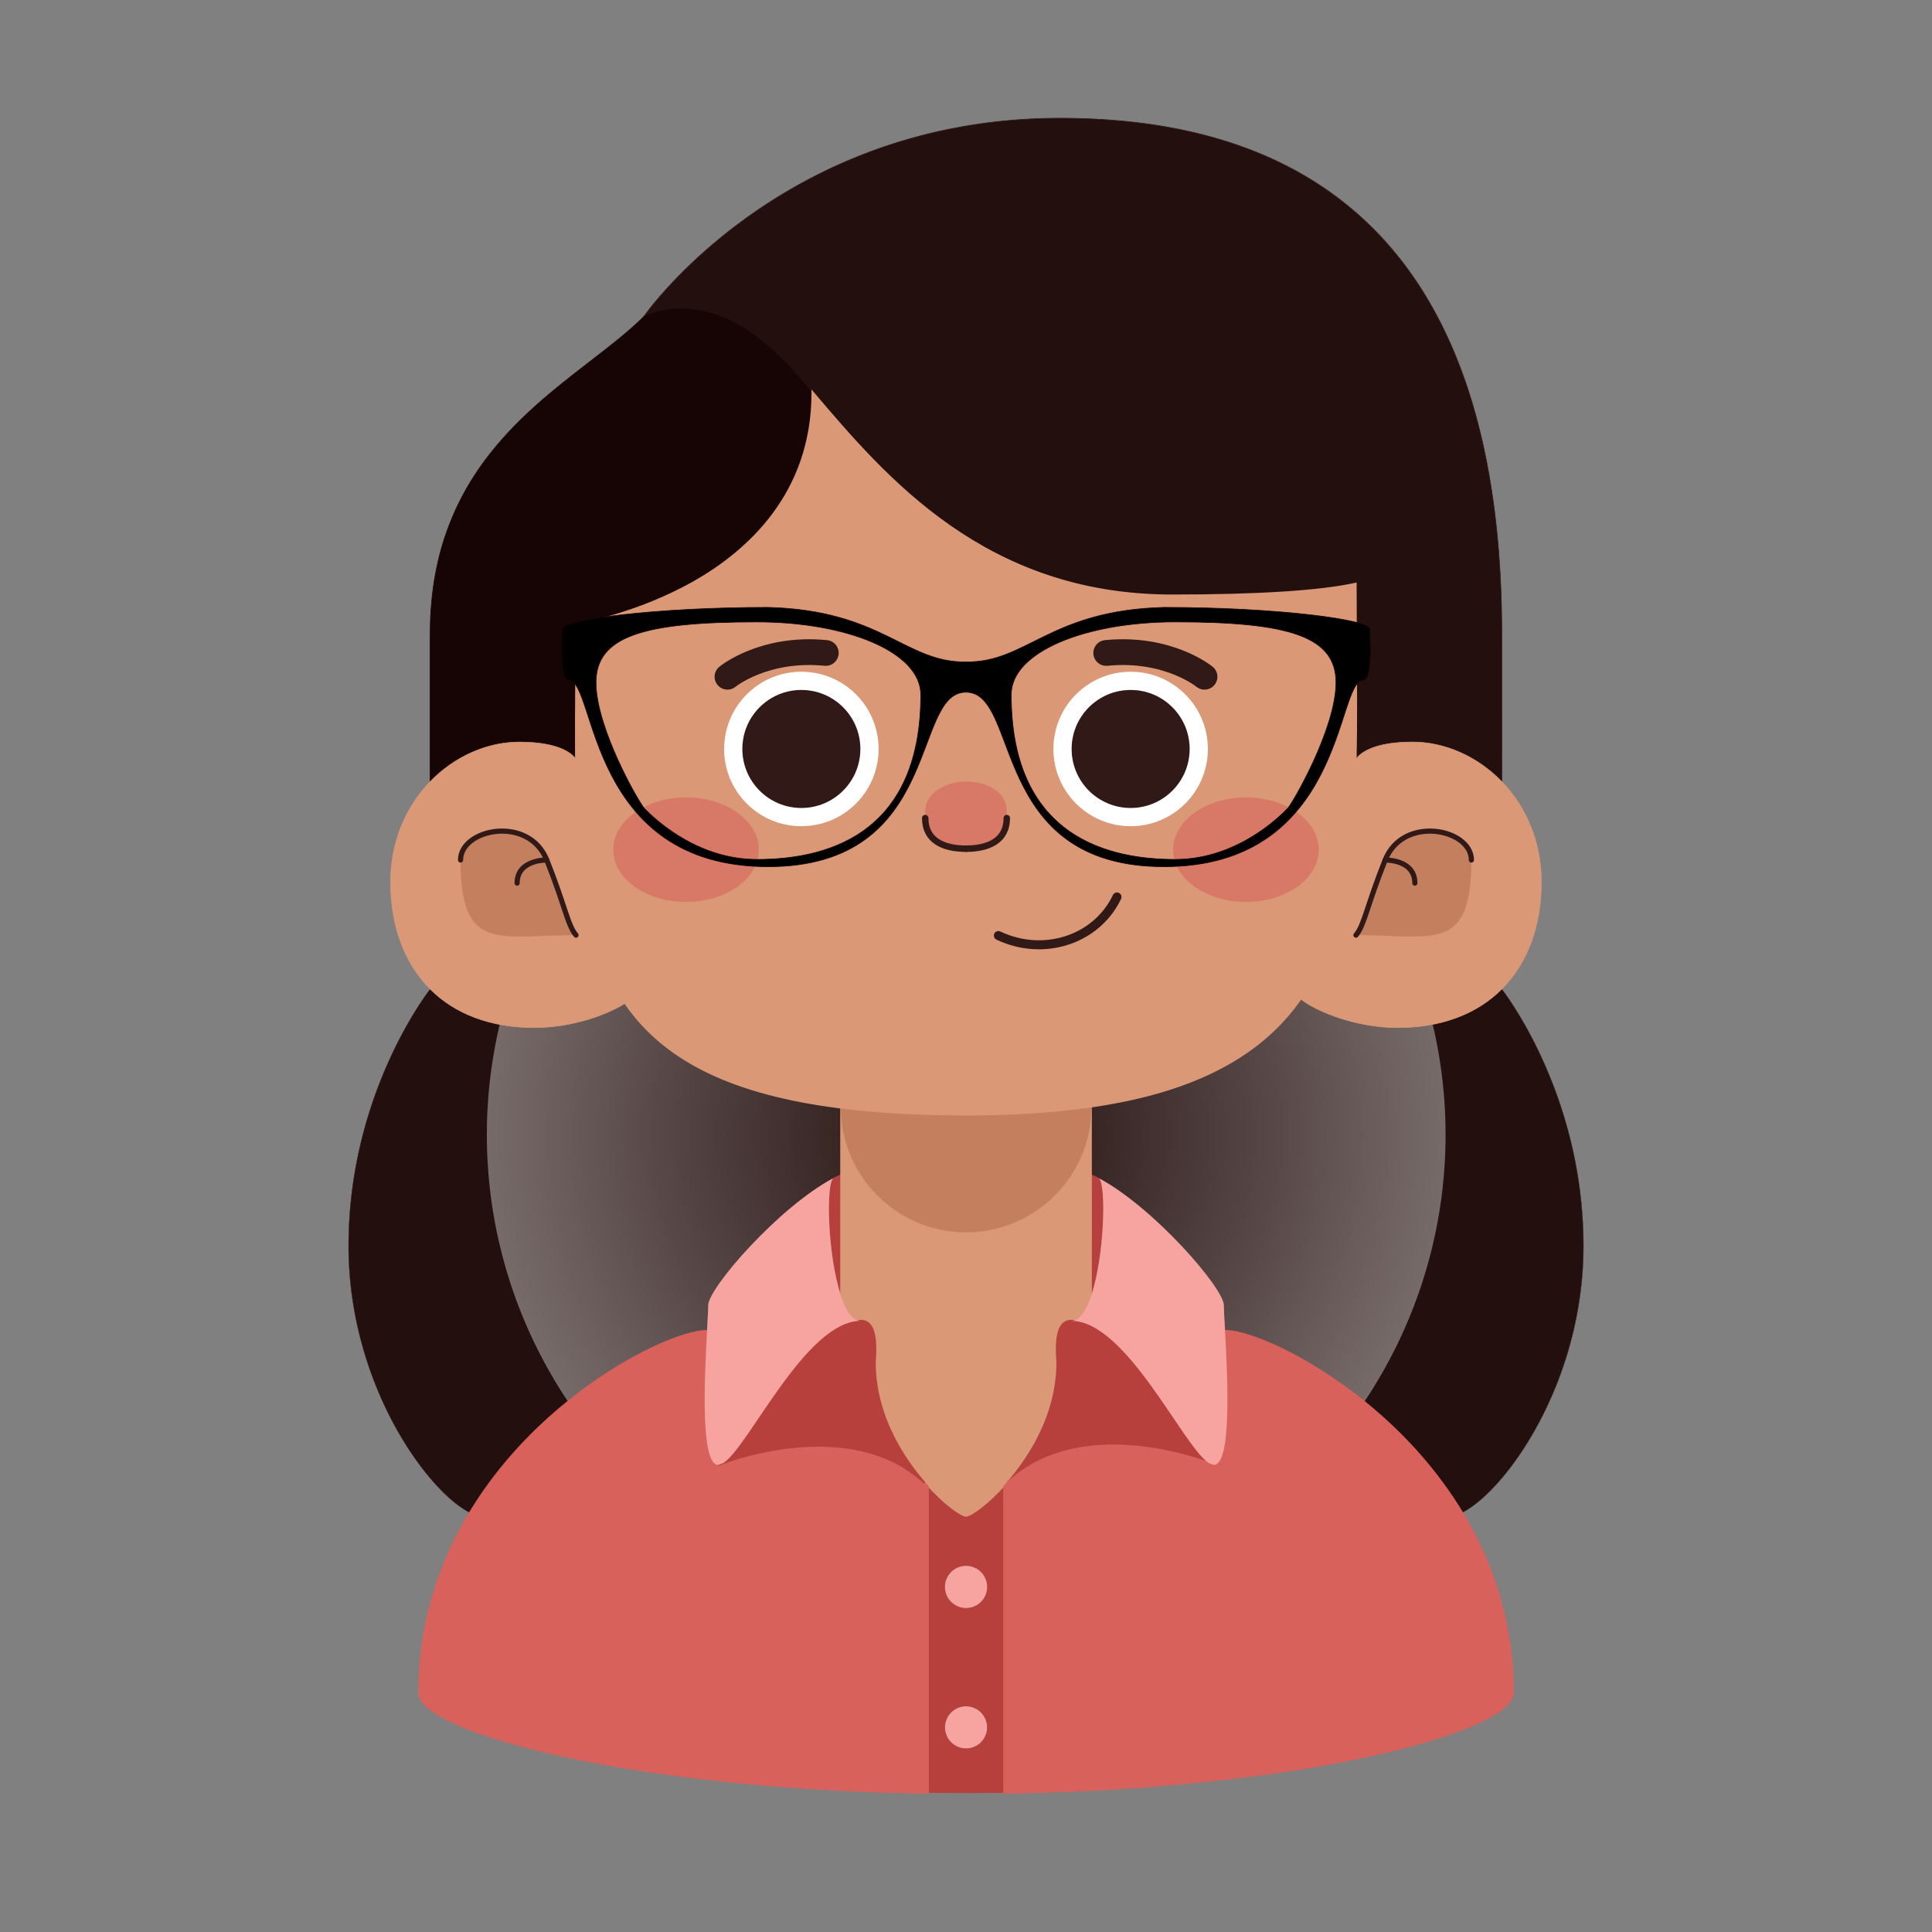 <svg xmlns="http://www.w3.org/2000/svg" xmlns:xlink="http://www.w3.org/1999/xlink" viewBox="0 0 3000 3000"><rect x="0" y="0" width="3000" height="3000" fill="#808080" stroke="none"/><defs><style>.cls-1{isolation:isolate;}.cls-2{fill:#23100e;}.cls-3{fill:#301916;}.cls-4{fill:#160504;}.cls-5{mix-blend-mode:multiply;opacity:0.38;fill:url(#Degradado_sin_nombre_22);}.cls-6{fill:#b7403d;}.cls-7{fill:#d87866;}.cls-8{fill:#c47f5e;}.cls-9{fill:#da9876;}.cls-10{fill:#f7a39f;}.cls-11{fill:#d8615b;}.cls-12,.cls-13,.cls-14,.cls-16{fill:none;stroke:#301916;stroke-linecap:round;stroke-linejoin:round;}.cls-12{stroke-width:8px;}.cls-13{stroke-width:10px;}.cls-14{stroke-width:14px;}.cls-15{stroke:#160504;stroke-miterlimit:10;}.cls-16{stroke-width:40px;}.cls-17{fill:#fff;}</style><radialGradient id="Degradado_sin_nombre_22" cx="1500.33" cy="1761.99" r="744.35" gradientUnits="userSpaceOnUse"><stop offset="0" stop-color="#23100e"/><stop offset="0.15" stop-color="#402f2d"/><stop offset="0.49" stop-color="#897e7d"/><stop offset="0.99" stop-color="#fcfcfc"/><stop offset="1" stop-color="#fff"/></radialGradient></defs><g class="cls-1"><g id="Capa_3" data-name="Capa 3"><path class="cls-2" d="M2193.35,1152.19c-75.95,0-87.84,27.72-87.84,26.64l-1,0c1.68-75.75.09-183.9.05-269.68-42.45,9.29-124.82,18.19-284.59,18.19-289.44,0-444.77-184-557.89-317.17h0c-17.48-20.56-34-39.27-49.73-55.06C1095,437.78,1000.78,491,999.54,491.71c1.66-2.39,214.47-308.15,646.22-308.15,396,0,686.23,204.48,686.23,800.64v229.44C2294.24,1174.66,2243.6,1152.19,2193.35,1152.19Z"/><path class="cls-3" d="M2332.5,1214.88l-.86-.89c-37.74-39-88.14-61.3-138.29-61.3-62.09,0-81.59,18.22-87.09,26-.33.46-.5.72-.89.6h0l-1.36,0,0-.5c1.14-51.84.76-118.77.39-183.5q-.26-45.24-.35-85.55c-55.28,12-150.85,18.07-284.08,18.07-288.62,0-443.77-182.58-557-315.89l-1.36-1.61c-21-24.76-35.88-41.19-49.58-54.89-60.55-60.55-114.75-74.63-149.56-75.78-37.81-1.25-61.62,11.93-62.62,12.5l-1.9,1.07,1.24-1.8c2.22-3.19,55.51-79,161.95-155.09A818.93,818.93,0,0,1,1362.71,230.9c89.25-31.74,184.48-47.84,283-47.84,455.69,0,686.74,269.54,686.74,801.14Zm-139.15-63.19c50,0,100.32,22.11,138.15,60.72V984.2c0-530.93-230.72-800.14-685.74-800.14-223.07,0-386.38,83.25-484.1,153.09-98.94,70.7-151.87,141.17-160.51,153.16,6.4-3.15,28.7-12.75,61.3-11.66,22.3.73,45,6.29,67.53,16.49,28.06,12.73,55.89,32.78,82.7,59.59,13.74,13.74,28.62,30.22,49.76,55.09l1.23,1.46C1376.83,744.44,1531.8,926.82,1820,926.82c133.65,0,229.36-6.12,284.48-18.18l.6-.13v.62q0,40.61.35,86.17c.37,64.52.75,131.24-.38,183h.32l.11-.16C2111,1170.21,2130.79,1151.69,2193.35,1151.69Z"/><path class="cls-4" d="M895.52,981.09v.23c0,69.95-1.07,135.92-.6,197.51h-.51c0,1.08-11.88-26.64-87.84-26.64-50.22,0-100.81,22.44-138.56,61.38h0V984.2c0-296.64,227.68-388.64,331.53-492.48h0c1.24-.7,95.48-53.93,212.79,63.37,15.78,15.79,32.25,34.5,49.73,55.06h0C1262.06,933.41,1082.88,977.71,895.52,981.09Z"/><path class="cls-4" d="M668,1214.28l-.51-.5V984.2c0-231.56,138-338.08,248.85-423.68,30.85-23.81,60-46.31,82.83-69.15l.12-.1c1-.56,25-13.88,63.15-12.62,22.3.73,45,6.29,67.53,16.49,28.06,12.73,55.89,32.78,82.7,59.59,13.74,13.74,28.62,30.22,49.76,55.09l.11.14v.18c0,147.83-37,247.87-113.2,305.83-31.77,24.18-70.18,41.09-117.4,51.68C994.1,976.14,950.9,980.57,896,981.58c0,29.33-.19,58.06-.38,85.84-.25,38.94-.5,75.72-.23,111.41v.5h-.87c-.39.12-.56-.14-.89-.6-5.5-7.83-25-26-87.09-26-50.11,0-100.48,22.32-138.21,61.23ZM999.85,492.11C977,515,947.81,537.5,917,561.31,806.27,646.77,668.5,753.13,668.5,984.2v228.15c37.82-38.57,88.07-60.66,138.08-60.66,62.3,0,82.15,18.36,87.84,26.37-.26-35.45,0-72,.23-110.64.19-27.87.38-56.69.38-86.1v-.72h.49c79.76-1.44,180.63-10.17,253.23-65.41,75.88-57.74,112.78-157.45,112.8-304.86-21-24.76-35.88-41.19-49.58-54.89-60.55-60.55-114.75-74.63-149.56-75.78C1025.16,478.41,1001.48,491.2,999.85,492.11Z"/><path class="cls-2" d="M668,1536c37.51,37.49,91.75,59.75,161.61,59.75,54.9,0,109.8-18,141.77-38.18,57.78,84,158.56,139.58,333.81,161.72v104.56q-4.5,2.07-9.11,4.47a3.26,3.26,0,0,0-2.43,1.28c-85.2,45.6-193.9,170.83-193.9,197.39,0,6.69-.84,21.06-1.86,39.68-56.57,0-255.63,96.23-368,282.27h0c-67.11-33.65-188.58-201-188.58-414.29C541.28,1695.56,668,1536,668,1536Z"/><path class="cls-3" d="M729.92,2349.32l-.21-.23c-37.29-18.72-84.2-73.62-119.52-139.88a592.6,592.6,0,0,1-49.12-124.58,577.86,577.86,0,0,1-20-150,687.93,687.93,0,0,1,19.8-163.19,718,718,0,0,1,43.58-125.87c31.33-69,63.07-109.34,63.39-109.74l.17-.22.2.2c39.06,39,94.89,59.68,161.44,59.68,59.85,0,113.7-20.55,141.63-38.14l.21-.13.13.2C1033,1646.64,1139,1698,1305.23,1719l.22,0V1824l-.15.07c-3,1.38-6.06,2.88-9.11,4.46l-.11,0a3,3,0,0,0-2.24,1.19l-.07.06C1256,1850,1209,1888.56,1164.94,1935.57c-38.23,40.76-64.94,78.34-64.94,91.38,0,5.93-.67,18.09-1.51,33.49l-.36,6.44h-.24c-27,0-89.51,22.33-162.93,71.33-59.25,39.55-142.89,108.22-204.87,210.82Zm-61.89-813c-2.57,3.3-33.06,43.1-63.16,109.42-28.9,63.64-63.33,165.41-63.33,288.84,0,119.63,37.57,215.24,69.09,274.37,35.22,66.09,82,120.85,119.15,139.6,26.22-43.36,58.81-84.55,96.88-122.44a720,720,0,0,1,108-88.33c73.29-48.92,135.77-71.28,163-71.42l.33-6c.85-15.39,1.51-27.54,1.51-33.46,0-13.16,26.76-50.88,65.07-91.73,44.11-47,91.1-85.6,128.93-105.86A3.48,3.48,0,0,1,1296,1828c3-1.55,6-3,8.94-4.38V1719.47c-86-10.89-155-29.74-210.82-57.64-52.56-26.27-92.74-60.28-122.82-104-28,17.6-81.88,38.09-141.69,38.09-34.08,0-65.38-5.33-93-15.83A193.77,193.77,0,0,1,668,1536.34Z"/><path class="cls-2" d="M1706.77,1829.71q-6-3.23-11.82-5.9V1719l-.14-1.43c165.71-24.16,264.85-82.28,324-166.74,29.57,22.67,90.53,44.92,151.5,44.92,69.88,0,124.13-22.27,161.64-59.79l0,0s126.73,159.6,126.73,398.64c0,213.12-121.34,380.46-188.48,414.24-112.41-186-311.45-282.21-368-282.21-1-18.62-1.86-33-1.86-39.68C1900.38,2000.42,1791.92,1875.44,1706.77,1829.71Z"/><path class="cls-3" d="M2270.15,2349.17l-.12-.2c-62-102.58-145.63-171.24-204.87-210.78-73.42-49-135.92-71.31-162.91-71.31H1902l-.36-6.44c-.84-15.4-1.52-27.56-1.52-33.49,0-13-26.64-50.55-64.8-91.25-44-46.93-90.9-85.48-128.67-105.77h0c-4-2.16-8-4.14-11.81-5.89l-.14-.07V1719l-.17-1.64.24,0c155.23-22.63,261.15-77.14,323.83-166.63l.15-.22.21.16c29.08,22.3,90.41,44.87,151.35,44.87,66.57,0,122.4-20.65,161.46-59.72l.18-.17.23.23c.32.4,32.06,40.73,63.39,109.74a718,718,0,0,1,43.58,125.87A687.93,687.93,0,0,1,2459,1934.6c0,212.78-120.91,380.41-188.6,414.46Zm-367.67-282.79c27.2.13,89.67,22.49,163,71.39a721,721,0,0,1,108,88.32c38.07,37.89,70.67,79.07,96.89,122.42,67.63-34.25,188.12-201.56,188.12-413.91,0-123.43-34.43-225.2-63.33-288.84-30.25-66.64-60.88-106.5-63.19-109.47a193.81,193.81,0,0,1-68.58,43.83c-27.65,10.51-59,15.84-93,15.84-28.4,0-58.7-4.83-87.61-14-25.79-8.16-48.45-19.1-63.84-30.84-30.87,44-70.77,78.63-122,105.84-54.61,29-120.63,48.9-201.8,60.75l.11,1.2v104.71c3.78,1.74,7.71,3.71,11.68,5.84h0c37.83,20.31,84.77,58.9,128.8,105.87,38.24,40.79,64.94,78.45,64.94,91.59,0,5.92.67,18.07,1.52,33.46Z"/><circle class="cls-5" cx="1500.33" cy="1761.99" r="744.35"/><path class="cls-6" d="M1706.77,1829.71c11.29,13.53,7.83,120.27-11.74,180.41l-.08,0V1823.81Q1700.77,1826.48,1706.77,1829.71Z"/><path class="cls-6" d="M1305.19,1823.81v186c-19.57-60.41-23-167.43-11.54-180.3l2.43-1.28Q1300.69,1825.88,1305.19,1823.81Z"/><ellipse class="cls-7" cx="1065.28" cy="1319.36" rx="115.08" ry="83.16"/><path class="cls-7" d="M1065.29,1403.52c-64,0-116.08-37.75-116.08-84.16s52.07-84.16,116.08-84.16,116.08,37.75,116.08,84.16S1129.29,1403.52,1065.29,1403.52Zm0-166.32c-62.91,0-114.08,36.86-114.08,82.16s51.17,82.16,114.08,82.16,114.08-36.86,114.08-82.16S1128.19,1237.2,1065.29,1237.2Z"/><path class="cls-8" d="M1694.81,1717.53l.14,1.43c0,107.63-87.25,194.88-194.87,194.88s-194.73-87.09-194.89-194.59c56.76,7.17,121.34,10.84,194.82,10.84h.07C1573.51,1730.09,1638.06,1725.8,1694.81,1717.53Z"/><path class="cls-7" d="M1934.72,1236.2c63.55,0,115.07,37.23,115.07,83.16s-51.52,83.16-115.07,83.16-115.07-37.23-115.07-83.16S1871.16,1236.2,1934.72,1236.2Z"/><path class="cls-7" d="M1934.72,1403.52c-64,0-116.08-37.75-116.08-84.16s52.08-84.16,116.08-84.16,116.07,37.75,116.07,84.16S1998.73,1403.52,1934.72,1403.52Zm0-166.32c-62.9,0-114.08,36.86-114.08,82.16s51.18,82.16,114.08,82.16,114.07-36.86,114.07-82.16S1997.62,1237.2,1934.72,1237.2Z"/><path class="cls-9" d="M2393.51,1369.63c0,67.33-21,125.73-61.56,166.29-37.51,37.52-91.76,59.79-161.64,59.79-61,0-121.93-22.25-151.5-44.92,66.23-94.54,82.35-222.1,85.68-372l1,0c0,1.08,11.89-26.64,87.84-26.64,50.25,0,100.89,22.47,138.64,61.45C2368.9,1251.73,2393.51,1305.58,2393.51,1369.63Z"/><path class="cls-9" d="M2170.32,1596.08c-61.08,0-122.57-22.63-151.73-45l-.29-.22.21-.29c70.21-100.22,82.64-237.91,85.61-371.78v-.37l1.26,0,.15-.21c5.58-8,25.31-26.43,87.81-26.43,50.38,0,101,22.44,138.91,61.57,39.74,41,61.63,96.51,61.63,156.25,0,68.63-21.33,126.22-61.67,166.56C2293,1575.37,2237.06,1596.08,2170.32,1596.08Zm-151-45.37c29.18,22.21,90.27,44.62,151,44.62,66.54,0,122.34-20.63,161.37-59.67,40.2-40.2,61.45-97.61,61.45-166,0-59.54-21.81-114.85-61.41-155.73-37.76-39-88.2-61.34-138.38-61.34-62.15,0-81.68,18.26-87.19,26.11-.32.45-.46.64-.75.55l0,0h-.5C2101.87,1312.93,2089.41,1450.44,2019.33,1550.71Z"/><path class="cls-9" d="M894.92,1178.83c1.18,156.93,12.32,285.39,76.46,378.7-32,20.14-86.87,38.18-141.77,38.18-69.86,0-124.1-22.26-161.61-59.75-40.59-40.57-61.59-99-61.59-166.33,0-64.09,24.65-118,61.6-156.06,37.75-38.94,88.34-61.38,138.56-61.38,76,0,87.84,27.72,87.84,26.64Z"/><path class="cls-9" d="M829.62,1596.08c-66.72,0-122.7-20.69-161.88-59.85-40.36-40.35-61.7-98-61.7-166.6,0-59.79,21.91-115.3,61.71-156.32,37.88-39.08,88.48-61.5,138.83-61.5,62.5,0,82.23,18.48,87.81,26.43l.15.22h.76v.37c1.25,166.88,14.47,288.4,76.39,378.49l.23.32-.33.21C943.58,1575.49,889.6,1596.08,829.62,1596.08Zm-23-443.52c-50.15,0-100.55,22.34-138.3,61.27-39.65,40.88-61.49,96.21-61.49,155.8,0,68.44,21.26,125.86,61.48,166.06,39,39,94.83,59.64,161.35,59.64,59.59,0,113.23-20.37,141.23-37.91-61.8-90.14-75-211.57-76.3-378.21h0c-.29.09-.43-.1-.75-.55C888.26,1170.82,868.73,1152.56,806.58,1152.56Z"/><path class="cls-9" d="M1695,2010.09l.08,0c-7.88,24.21-18.37,40.87-31.56,40.87h-.16c-28.7,0-21.5,54.08-21.5,65.15,0,77-39.61,143.28-77.25,186.39-1.77,1.63-3.5,3.31-5.23,5v.81c-27,29.56-52,46.71-59.25,46.71s-32.27-17.15-59.27-46.72v-.8c-1.71-1.7-3.43-3.37-5.18-5-37.66-43.1-77.3-109.45-77.3-186.44,0-11.07,7.2-65.15-21.48-65.15-13.25,0-23.77-16.78-31.66-41.13V1719.25c.16,107.5,87.35,194.59,194.89,194.59S1695,1826.59,1695,1719v291.13Z"/><path class="cls-9" d="M1500.08,2355.46c-7,0-31.64-16.28-59.55-46.85l-.1-.1v-.8c-1.71-1.7-3.41-3.34-5-4.85-28.93-33.11-77.42-101.35-77.42-186.72,0-1.42.12-3.51.26-6.16.75-13.54,2.32-41.7-8.69-53.34a16.78,16.78,0,0,0-12.69-5.27c-12.33,0-23.1-13.93-32-41.39l0-.12V1719.25h.75c.16,107.09,87.41,194.21,194.51,194.21,107.25,0,194.5-87.25,194.5-194.5h.75v290.87l.17.07-.11.34c-8.88,27.29-19.62,41.13-31.93,41.13h-.16a16.77,16.77,0,0,0-12.68,5.27c-11,11.64-9.44,39.8-8.69,53.34.14,2.65.26,4.74.26,6.16,0,85.33-48.46,153.56-77.35,186.64-1.7,1.57-3.42,3.23-5.13,4.93v.81l-.1.1C1531.7,2339.18,1507.1,2355.46,1500.08,2355.46Zm-58.9-47.25c27.72,30.34,52,46.5,58.9,46.5s31.15-16.16,58.88-46.49v-.82l.11-.11c1.75-1.75,3.51-3.45,5.23-5,28.79-33,77.14-101,77.14-186.11,0-1.4-.11-3.48-.26-6.12-.76-13.64-2.33-42,8.9-53.89a17.48,17.48,0,0,1,13.22-5.51h.16c11.75,0,22.52-14,31.15-40.41l0-.12V1736.15c-8.73,99.65-92.63,178.06-194.5,178.06a195.29,195.29,0,0,1-194.51-178V2009.8c8.66,26.7,19.47,40.82,31.27,40.82a17.49,17.49,0,0,1,13.23,5.51c11.23,11.87,9.66,40.25,8.9,53.89-.14,2.64-.26,4.72-.26,6.12,0,85.12,48.37,153.19,77.21,186.19,1.65,1.53,3.4,3.21,5.15,5l.11.11Z"/><path class="cls-9" d="M2018.81,1550.79c-59.15,84.46-158.29,142.58-324,166.74-56.75,8.27-121.3,12.56-194.73,12.56H1500c-73.48,0-138.06-3.67-194.82-10.84-175.25-22.14-276-77.67-333.81-161.72-64.14-93.31-75.28-221.77-76.46-378.7-.47-61.59.6-138.6.6-208.55,0,0,366.54-57.36,366.54-360.13,113.12,133.13,268.45,315,557.89,315,159.77,0,242.14-8.9,284.59-18.19,0,85.78,1.63,196.09-.05,271.84C2101.16,1328.69,2085,1456.25,2018.81,1550.79Zm31-231.43c0-45.93-51.52-83.16-115.07-83.16s-115.07,37.23-115.07,83.16,51.51,83.16,115.07,83.16S2049.79,1365.29,2049.79,1319.36Zm-869.43,0c0-45.93-51.53-83.16-115.08-83.16s-115.08,37.23-115.08,83.16,51.52,83.16,115.08,83.16S1180.36,1365.29,1180.36,1319.36Z"/><path class="cls-9" d="M1500.08,1732.09c-72.48,0-138.11-3.65-195.14-10.86-166.94-21.09-273.45-72.74-335.2-162.57-62.27-90.58-75.56-212.49-76.82-379.81-.27-36,0-76.51.24-119.38.18-29.57.37-60.14.37-89.19v-1.71l1.69-.27c.91-.14,92.41-14.9,182.68-66.34,83.1-47.35,182.15-136.41,182.15-291.81v-5.44l3.53,4.14C1376.3,741.5,1530.67,923.16,1820,923.16c133.54,0,229.14-6.1,284.16-18.14l2.42-.53V907c0,27,.18,55.84.35,86.4.37,65.65.76,133.54-.39,185.48-3,134.23-15.49,272.35-86,373.09h0c-31,44.34-71.2,79.21-122.74,106.6-54.84,29.14-121.12,49.09-202.61,61C1637.82,1727.86,1572.2,1732.09,1500.08,1732.09ZM897.53,972c0,28.55-.19,58.52-.37,87.53-.26,42.85-.51,83.32-.24,119.31,1.26,166.58,14.43,287.84,76.11,377.59,61.06,88.81,166.68,139.93,332.42,160.87,56.85,7.18,122.31,10.82,194.55,10.82,72,0,137.43-4.22,194.53-12.54,154.72-22.56,260.26-76.83,322.65-165.91h0c70-99.86,82.35-237.27,85.32-370.87,1.15-51.89.76-119.75.39-185.38-.16-29.63-.32-57.66-.34-83.94-55.66,11.75-150.7,17.71-282.59,17.71-128.71,0-242-35.31-346.21-107.94-88-61.28-155.37-139.71-209.73-203.67-1,67.32-20.35,127.77-57.61,179.77-30.57,42.66-73.18,79.73-126.63,110.17C995.66,953.4,910.49,969.69,897.53,972Zm1037.19,432.55c-64.55,0-117.08-38.2-117.08-85.16s52.53-85.16,117.08-85.16,117.07,38.2,117.07,85.16S1999.28,1404.52,1934.72,1404.52Zm0-166.32c-62.35,0-113.08,36.41-113.08,81.16s50.73,81.16,113.08,81.16,113.07-36.41,113.07-81.16S1997.07,1238.2,1934.72,1238.2Zm-869.43,166.32c-64.56,0-117.08-38.2-117.08-85.16s52.52-85.16,117.08-85.16,117.08,38.2,117.08,85.16S1129.84,1404.52,1065.29,1404.52Zm0-166.32c-62.36,0-113.08,36.41-113.08,81.16s50.72,81.16,113.08,81.16,113.08-36.41,113.08-81.16S1127.64,1238.2,1065.29,1238.2Z"/><path class="cls-6" d="M1663.47,2051c85.27.24,172.64,193.22,213,220.53-39.16-14.22-206.85-66.82-311.89,31,37.64-43.11,77.25-109.43,77.25-186.39,0-11.07-7.2-65.15,21.5-65.15Z"/><path class="cls-6" d="M1565.58,2303.63l-2.16-2.09c28.72-32.88,76.9-100.69,76.9-185.4,0-1.37-.12-3.44-.26-6.06-.77-13.79-2.36-42.5,9.2-54.73a18.58,18.58,0,0,1,14-5.86h.17c25.56.07,53.32,16.85,84.88,51.29,27,29.51,52.28,66.82,74.54,99.74,22,32.59,41.08,60.73,54.41,69.76l10,6.78-11.37-4.13C1842.62,2260.83,1671,2205.43,1565.58,2303.63Zm97.72-251.14a15.45,15.45,0,0,0-11.86,4.93c-10.68,11.28-9.13,39.12-8.39,52.5.15,2.66.27,4.76.27,6.22,0,75.37-37.63,137.44-66.43,173.88,43.43-33.95,100-49.59,168.39-46.51,53.34,2.4,100.21,15.86,123.79,23.83-13.07-12.51-29.77-37.2-48.66-65.14-22.21-32.83-47.38-70-74.27-99.39-31-33.79-58-50.25-82.68-50.32Z"/><circle class="cls-10" cx="1500.07" cy="2682.25" r="32.76"/><circle class="cls-10" cx="1500.07" cy="2464.16" r="32.76"/><path class="cls-6" d="M1559.33,2782.57l0,1.18q-29.26.45-59.27.45t-59.3-.45l0-1.18V2308.36c27,29.57,52,46.72,59.27,46.72s32.25-17.15,59.25-46.71Zm-26.5-318.41a32.76,32.76,0,1,0-32.75,32.76A32.76,32.76,0,0,0,1532.83,2464.16Zm0,218.09a32.76,32.76,0,1,0-32.75,32.76A32.75,32.75,0,0,0,1532.83,2682.25Z"/><path class="cls-11" d="M2270.24,2348.84c47,77.74,78.85,171.18,78.85,279.84,0,58.07-320.17,148-789.74,155.07l0-1.18v-474.2c1.74-1.9,3.48-3.84,5.23-5.84,105-97.83,272.73-45.23,311.89-31,3.07,2.07,5.87,3.19,8.37,3.19,28.17,0,21.38-135.93,17.42-208.08C1958.79,2066.63,2157.83,2162.83,2270.24,2348.84Z"/><path class="cls-11" d="M1557.88,2785.27l0-2.68v-474.8l.39-.43c1.88-2.06,3.58-4,5.19-5.81l.11-.12c44.93-41.84,106.08-61.33,181.75-57.92,60.2,2.71,112.15,19.5,131.69,26.6l.32.17c2.89,1.94,5.42,2.93,7.54,2.93a7.84,7.84,0,0,0,5.81-2.82c20.12-21.25,13.1-149.09,10.11-203.68l-.09-1.58h1.59c27.25,0,90.16,22.41,163.88,71.6,59.39,39.64,143.24,108.49,205.4,211.33h0c52.46,86.8,79.06,181.21,79.06,280.62,0,15.08-20.14,32.06-58.25,49.1-38.48,17.21-94.4,34.16-161.7,49-156.27,34.49-359.15,55.25-571.26,58.45Zm3-476.32v473.28c211.36-3.27,413.44-24,569.15-58.36,67.11-14.81,122.83-31.7,161.13-48.83,37-16.52,56.47-32.55,56.47-46.36,0-98.85-26.45-192.74-78.63-279.06h0c-61.87-102.39-145.36-170.92-204.5-210.39-71.79-47.91-133-70.23-160.63-71.08,3.3,60.23,9.81,182.31-11,204.3a10.81,10.81,0,0,1-8,3.76c-2.72,0-5.68-1.09-9.06-3.34-33.73-12.23-204.87-67.25-310.14,30.7C1564.13,2305.3,1562.56,2307.07,1560.84,2309Z"/><path class="cls-11" d="M1440.81,2308.36v474.21l0,1.18c-469.57-7.08-789.73-97-789.73-155.07,0-108.63,31.84-202,78.82-279.78,112.39-186,311.45-282.26,368-282.27-4,72.15-10.73,208.08,17.42,208.08,2.51,0,5.31-1.12,8.39-3.2,39.19-14.22,206.9-66.82,311.93,31.07C1437.36,2304.56,1439.08,2306.48,1440.81,2308.36Z"/><path class="cls-11" d="M1442.26,2785.27l-1.5,0c-212.11-3.2-415-24-571.25-58.45-67.31-14.86-123.22-31.81-161.71-49-38.1-17-58.25-34-58.25-49.1,0-99.39,26.6-193.79,79-280.56,62.15-102.87,146-171.72,205.39-211.36,73.73-49.21,136.65-71.63,163.91-71.63h1.59l-.09,1.58c-3,54.59-10,182.43,10.11,203.68a7.86,7.86,0,0,0,5.82,2.82c2.11,0,4.65-1,7.55-2.94l.32-.17c19.56-7.1,71.55-23.89,131.72-26.59,75.67-3.41,136.82,16.11,181.75,58l.1.11c1.68,1.92,3.41,3.86,5.15,5.76l.39.43Zm-346-717.11c-27.64.84-88.86,23.17-160.66,71.09-59.14,39.48-142.63,108-204.49,210.43-52.16,86.29-78.61,180.16-78.61,279,0,13.81,19.53,29.84,56.48,46.36,38.3,17.13,94,34,161.12,48.83,155.71,34.37,357.79,55.09,569.15,58.36V2308.94c-1.6-1.76-3.19-3.54-4.74-5.31-105.23-98-276.42-43-310.17-30.77-3.38,2.25-6.35,3.35-9.07,3.35a10.81,10.81,0,0,1-8-3.76C1086.5,2250.46,1093,2128.38,1096.31,2068.16Z"/><path class="cls-6" d="M1358.33,2116.14c0,77,39.64,143.34,77.3,186.44-105-97.89-272.74-45.29-311.93-31.07,40.37-27.35,127.83-220.52,213.15-220.52C1365.53,2051,1358.33,2105.07,1358.33,2116.14Z"/><path class="cls-6" d="M1434.61,2303.68c-105.4-98.23-277-42.86-310.39-30.76l-11.34,4.12,10-6.77c13.33-9,32.37-37.17,54.4-69.75,22.29-33,47.55-70.3,74.62-99.82,31.59-34.46,59.38-51.21,85-51.21a18.58,18.58,0,0,1,14.05,5.86c11.56,12.23,10,40.94,9.2,54.73-.14,2.62-.25,4.69-.25,6.06,0,84.76,48.19,152.57,76.92,185.45Zm-163.09-60.55c61,0,111.9,15.74,151.74,46.91-28.8-36.45-66.42-98.51-66.42-173.9,0-1.46.11-3.56.26-6.22.74-13.38,2.29-41.22-8.39-52.5a15.46,15.46,0,0,0-11.87-4.93c-24.69,0-51.76,16.43-82.75,50.23-26.92,29.36-52.11,66.61-74.34,99.48-18.9,27.93-35.6,52.63-48.67,65.14,23.59-8,70.49-21.44,123.83-23.83Q1263.34,2243.12,1271.52,2243.13Z"/><path class="cls-10" d="M1305.19,2009.86c7.89,24.35,18.41,41.13,31.66,41.13-85.32,0-172.78,193.17-213.15,220.52-5.43,2-8.39,3.2-8.39,3.2-28.15,0-21.38-135.93-17.42-208.08,1-18.62,1.86-33,1.86-39.68,0-26.56,108.7-151.79,193.9-197.39C1282.24,1842.43,1285.62,1949.45,1305.19,2009.86Z"/><path class="cls-10" d="M1902.24,2066.63c4,72.15,10.75,208.08-17.42,208.08,0,0-3-1.23-8.37-3.19-40.34-27.31-127.71-220.29-213-220.53,13.19,0,23.68-16.66,31.56-40.87,19.57-60.14,23-166.88,11.74-180.41,85.15,45.73,193.61,170.71,193.61,197.24C1900.38,2033.64,1901.22,2048,1902.24,2066.63Z"/><path class="cls-8" d="M894.41,1452.07c-13-15.12-17.28-46.44-45.36-116.64s-133.92-48.6-133.92,0C715.13,1480.28,774.19,1452.07,894.41,1452.07Z"/><path class="cls-8" d="M2105.51,1452.07c13-15.12,17.28-46.44,45.37-116.64s133.91-48.6,133.91,0C2284.79,1480.28,2225.74,1452.07,2105.51,1452.07Z"/><path class="cls-12" d="M715.13,1335.43c0-48.6,105.84-70.2,133.92,0s32.4,101.52,45.36,116.64"/><path class="cls-12" d="M803,1371.29c0-36.94,46.08-35.86,46.08-35.86"/><path class="cls-12" d="M2284.79,1335.43c0-48.6-105.84-70.2-133.91,0s-32.41,101.52-45.37,116.64"/><path class="cls-12" d="M2197,1371.29c0-36.94-46.07-35.86-46.07-35.86"/><path class="cls-7" d="M1500,1314.44c-34.3,0-63.34-14-63.34-54.32,0-32.32,37.37-46.55,63.34-46.55,31.67,0,63.34,15.25,63.34,46.55,0,40.33-29,54.32-63.34,54.32"/><path class="cls-13" d="M1436.66,1270.32c0,35.28,29,47.52,63.34,47.52"/><path class="cls-13" d="M1563.34,1270.32c0,35.28-29,47.52-63.34,47.52"/><path class="cls-14" d="M1734.45,1392.84c-31.65,66.45-114.1,93.26-184.16,59.9"/><path class="cls-15" d="M2127.18,977c0-15.06-145.5-33.87-319.86-33.87-177.81,4.7-213.13,86.06-307.32,84.67-94.19,1.39-129.51-80-307.32-84.67-174.36,0-319.86,18.81-319.86,33.87s-4.52,80.39,11,79.12c41.65,3.66,28.48,289.66,308.83,289.66,272.2,0,222-270.94,307.32-270.94s35.12,270.94,307.32,270.94c280.35,0,267.18-286,308.83-289.66C2131.7,1057.42,2127.18,992.08,2127.18,977Zm-952.06,357.49c-99.1,0-166.83-71.5-174.36-79s-75.26-124.19-75.26-195.69,72.75-94.07,249.62-94.07c139.23,0,254.64,46.41,254.64,112.89C1429.76,1303.16,1274.21,1334.52,1175.12,1334.52Zm824.12-79c-7.53,7.52-75.26,79-174.36,79s-254.64-31.36-254.64-255.89c0-66.48,115.41-112.89,254.64-112.89,176.87,0,249.62,22.58,249.62,94.07S2006.76,1248,1999.24,1255.5Z"/><path class="cls-16" d="M1129.62,1050.84s56.17-46.37,152.63-36.94"/><circle class="cls-17" cx="1244.35" cy="1162.99" r="119.93"/><circle class="cls-3" cx="1244.35" cy="1162.99" r="91.63"/><path class="cls-16" d="M1870.38,1050.84s-56.17-46.37-152.63-36.94"/><circle class="cls-17" cx="1755.65" cy="1162.99" r="119.93"/><circle class="cls-3" cx="1755.65" cy="1162.99" r="91.63"/></g></g></svg>